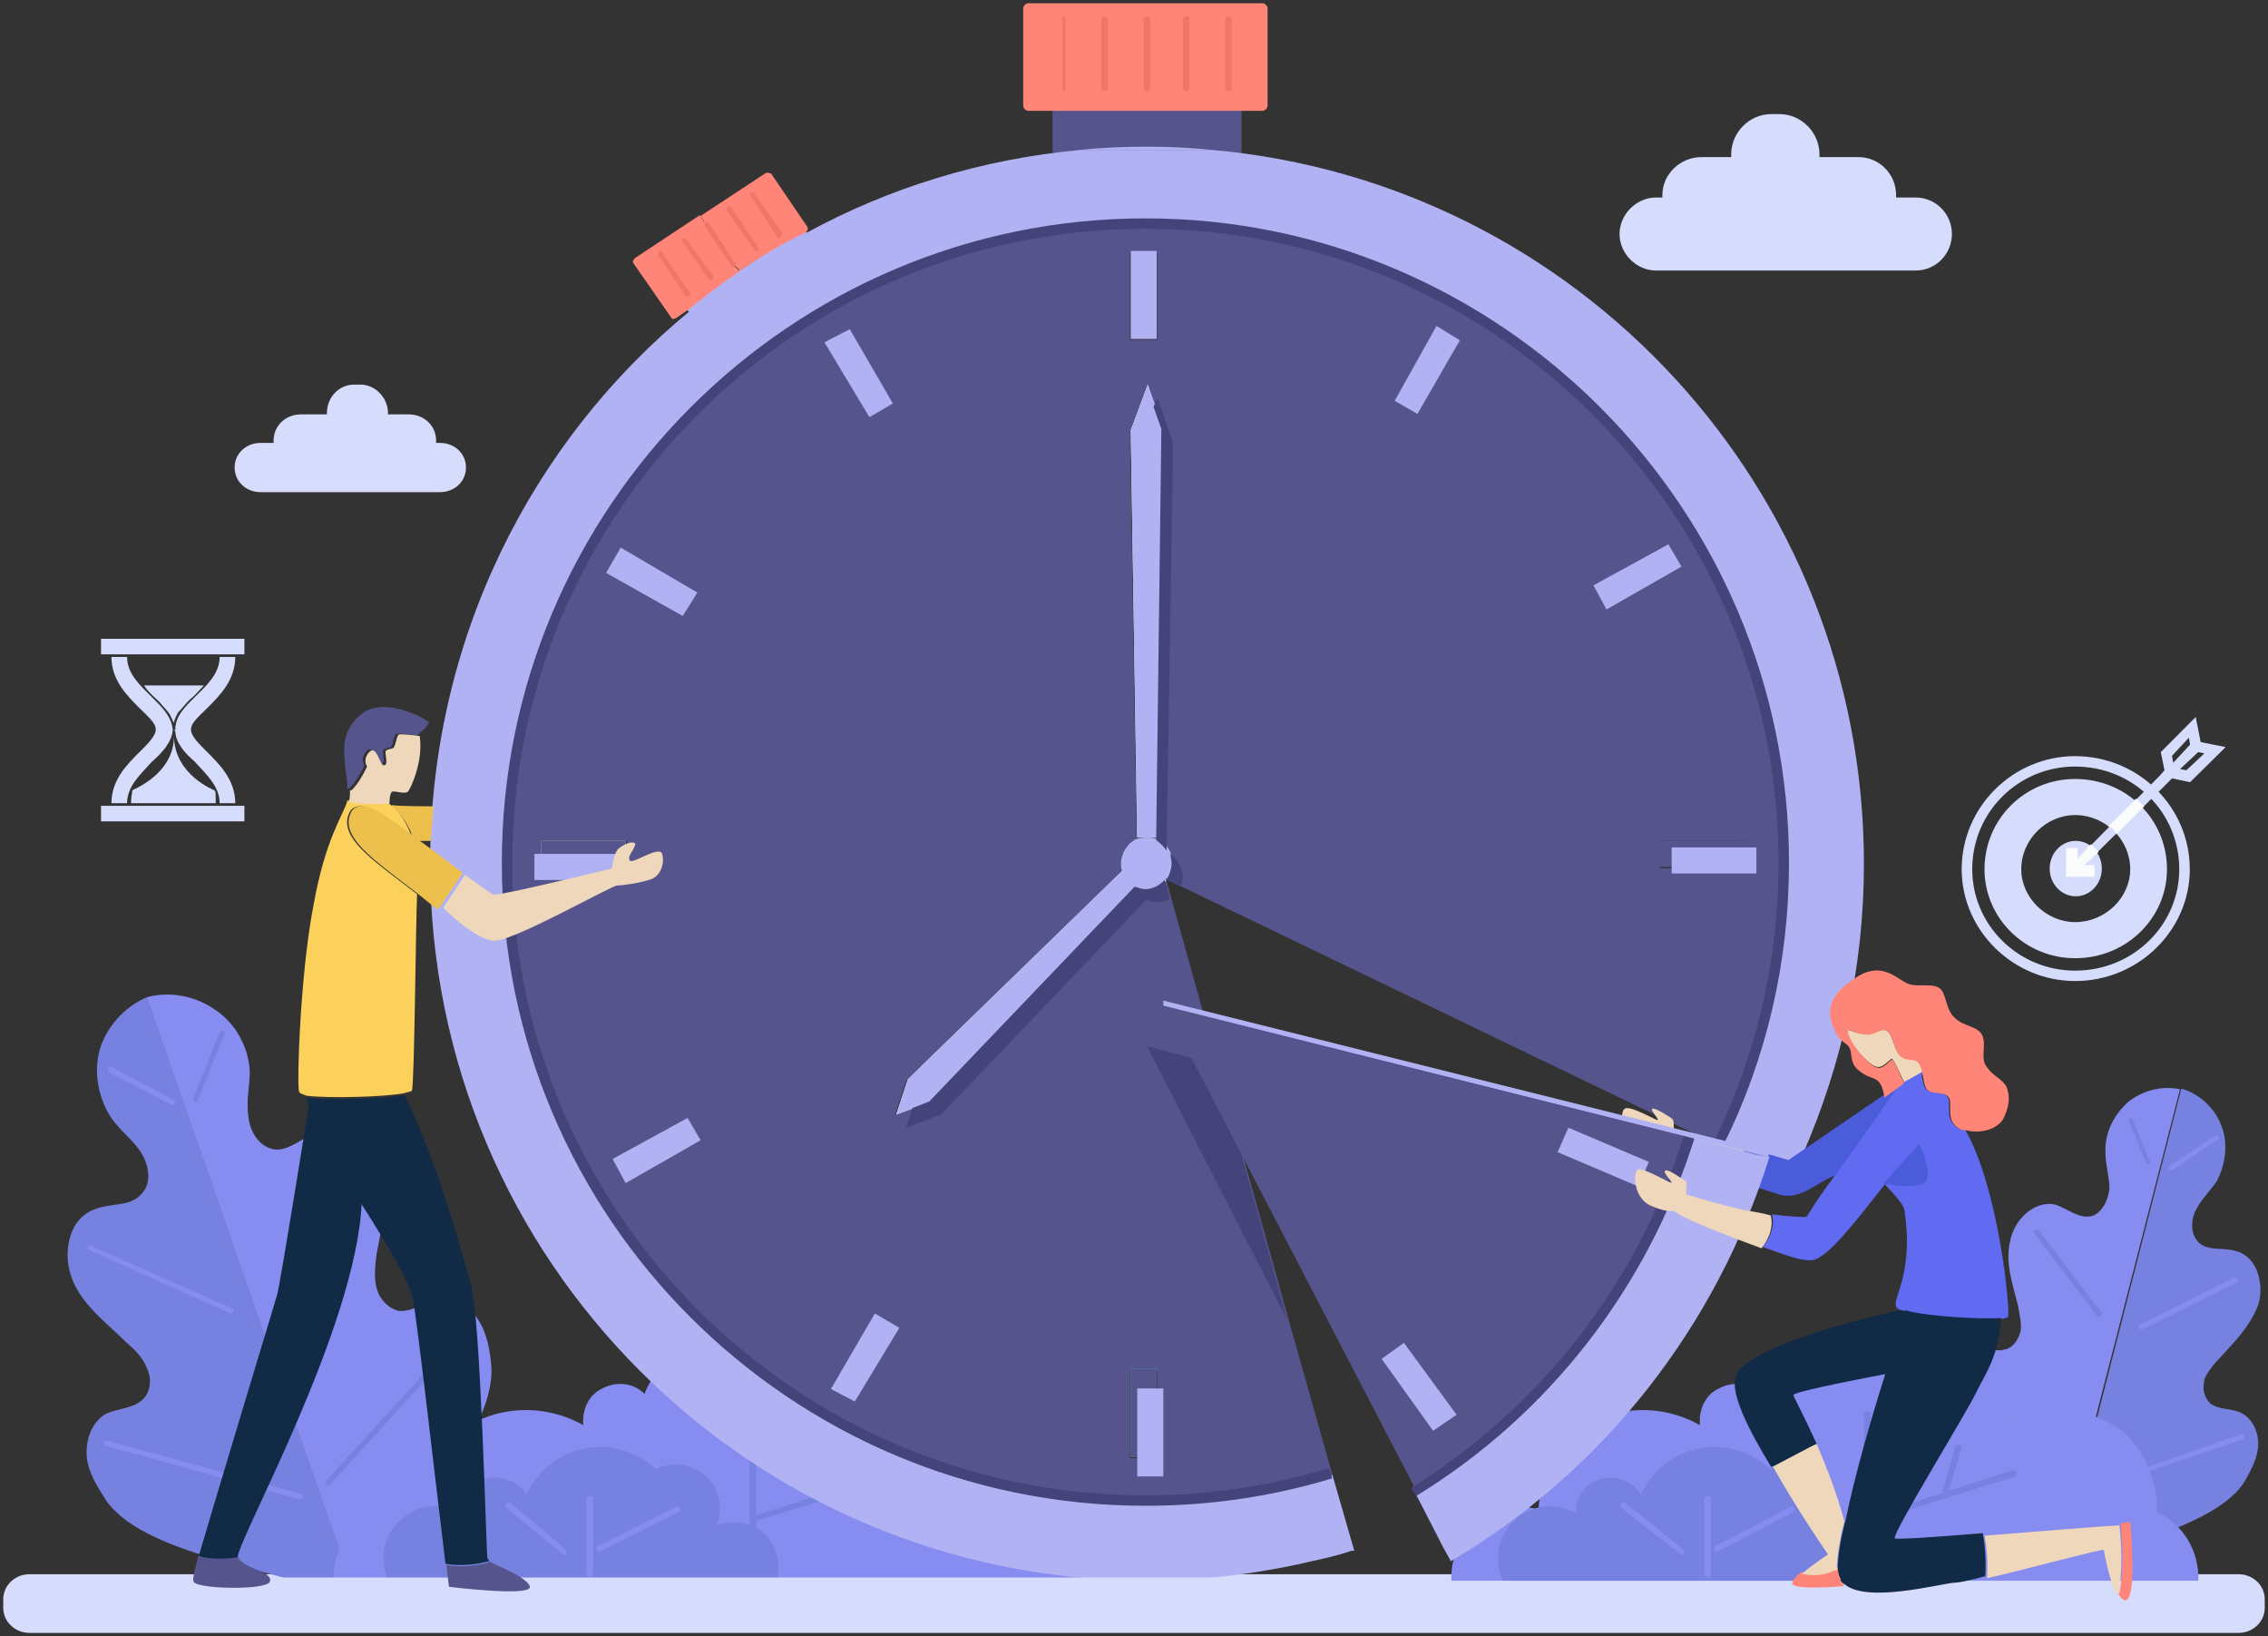 <svg width="696" height="502" xmlns="http://www.w3.org/2000/svg" xmlns:xlink="http://www.w3.org/1999/xlink" overflow="hidden"><rect width="100%" height="100%" fill="#333333" stroke="none"/><defs><clipPath id="clip0"><rect x="292" y="109" width="696" height="502"/></clipPath></defs><g clip-path="url(#clip0)" transform="translate(-292 -109)"><path d="M301.009 610C978.991 610 978.991 610 978.991 610 983.396 610 987 606.553 987 602.34 987 599.66 987 599.66 987 599.66 987 595.447 983.396 592 978.991 592 301.009 592 301.009 592 301.009 592 296.604 592 293 595.447 293 599.66 293 602.34 293 602.34 293 602.34 293 606.553 296.604 610 301.009 610Z" fill="#D6DCFC" fill-rule="evenodd"/><path d="M928.798 410C909.78 410 894 394.445 894 375.699 894 356.555 909.78 341 928.798 341 948.22 341 964 356.555 964 375.699 964 394.445 948.22 410 928.798 410ZM928.798 344.191C911.399 344.191 897.237 358.15 897.237 375.699 897.237 392.85 911.399 406.809 928.798 406.809 946.601 406.809 960.763 392.85 960.763 375.699 960.763 358.15 946.601 344.191 928.798 344.191Z" fill="#D6DCFC" fill-rule="evenodd"/><path d="M928.799 348C913.489 348 901 360.266 901 375.698 901 390.734 913.489 403 928.799 403 944.511 403 957 390.734 957 375.698 957 360.266 944.511 348 928.799 348ZM928.799 391.921C919.935 391.921 912.281 384.403 912.281 375.698 912.281 366.597 919.935 359.079 928.799 359.079 938.065 359.079 945.719 366.597 945.719 375.698 945.719 384.403 938.065 391.921 928.799 391.921Z" fill="#D6DCFC" fill-rule="evenodd"/><path d="M921 375.5C921 370.806 924.582 367 929 367 933.418 367 937 370.806 937 375.5 937 380.194 933.418 384 929 384 924.582 384 921 380.194 921 375.5Z" fill="#D6DCFC" fill-rule="evenodd"/><path d="M967.344 336.686 965.812 329 955.094 339.761 956.242 345.333 954.711 347.063 954.711 347.063 929.637 372.427 929.637 369.353 926 369.353 926 378 934.805 378 934.805 374.541 931.551 374.541 957.008 349.369 957.008 349.369 958.539 347.831 964.09 348.984 975 338.224 967.344 336.686ZM958.539 340.914 963.707 335.341 964.09 337.455 958.922 343.027 958.539 340.914ZM962.941 345.333 961.027 344.949 966.578 339.761 968.492 340.145 962.941 345.333Z" fill="#D6DCFC" fill-rule="evenodd"/><path d="M947.556 354C939 362.556 939 362.556 939 362.556 940.222 362.963 941.037 363.778 941.444 365 950 356.444 950 356.444 950 356.444 949.185 355.63 948.37 354.815 947.556 354Z" fill="#F9FBFC" fill-rule="evenodd"/><path d="M933.6 368C929.6 372.4 929.6 372.4 929.6 372.4 929.6 369.2 929.6 369.2 929.6 369.2 926 369.2 926 369.2 926 369.2 926 378 926 378 926 378 934.8 378 934.8 378 934.8 378 934.8 374.4 934.8 374.4 934.8 374.4 931.6 374.4 931.6 374.4 931.6 374.4 936 370.4 936 370.4 936 370.4 935.2 369.6 934.4 368.8 933.6 368Z" fill="#F9FBFC" fill-rule="evenodd"/><path d="M800.156 169.6C802.148 169.6 802.148 169.6 802.148 169.6 802.148 169.6 802.148 169.2 802.148 168.8 802.148 168.8 802.148 168.8 802.148 168.8 802.148 162.4 807.727 157.2 814.102 157.2 823.266 157.2 823.266 157.2 823.266 157.2 823.266 156.8 823.266 156.8 823.266 156.4 823.266 149.6 828.844 144 835.617 144 838.008 144 838.008 144 838.008 144 844.781 144 850.359 149.6 850.359 156.4 850.359 156.8 850.359 156.8 850.359 157.2 862.312 157.2 862.312 157.2 862.312 157.2 868.688 157.2 873.867 162.4 873.867 168.8 873.867 168.8 873.867 168.8 873.867 168.8 873.867 169.2 873.867 169.6 873.867 169.6 879.844 169.6 879.844 169.6 879.844 169.6 886.219 169.6 891 174.8 891 180.8 891 186.8 886.219 192 879.844 192 800.156 192 800.156 192 800.156 192 794.18 192 789 186.8 789 180.8 789 174.8 794.18 169.6 800.156 169.6Z" fill="#D6DCFC" fill-rule="evenodd"/><path d="M427.022 244.892C425.826 244.892 425.826 244.892 425.826 244.892 425.826 244.494 425.826 244.494 425.826 244.096 425.826 244.096 425.826 244.096 425.826 244.096 425.826 239.723 422.236 236.145 417.449 236.145 411.067 236.145 411.067 236.145 411.067 236.145 411.067 235.747 411.067 235.747 411.067 235.747 411.067 230.976 407.079 227 402.691 227 400.697 227 400.697 227 400.697 227 395.91 227 392.32 230.976 392.32 235.747 392.32 235.747 392.32 235.747 392.32 236.145 384.343 236.145 384.343 236.145 384.343 236.145 379.556 236.145 375.966 239.723 375.966 244.096 375.966 244.096 375.966 244.096 375.966 244.096 375.966 244.494 375.966 244.494 375.966 244.892 371.978 244.892 371.978 244.892 371.978 244.892 367.59 244.892 364 248.072 364 252.446 364 256.819 367.59 260 371.978 260 427.022 260 427.022 260 427.022 260 431.41 260 435 256.819 435 252.446 435 248.072 431.41 244.892 427.022 244.892Z" fill="#D6DCFC" fill-rule="evenodd"/><path d="M355.4 326.447C359.4 322.475 364.2 317.709 364.2 310.56 359.4 310.56 359.4 310.56 359.4 310.56 359.4 315.723 355.4 319.298 351.8 322.872 348.6 326.05 345.8 328.83 345.8 332.801 345.4 332.801 345.4 332.801 345.4 332.801 345.4 332.801 345.8 332.801 345.8 332.801 345.8 332.801 345.4 333.199 345.4 333.199 345.8 333.199 345.8 333.199 345.8 333.199 345.8 336.773 348.6 339.95 351.8 342.73 355.4 346.702 359.4 350.277 359.4 355.44 364.2 355.44 364.2 355.44 364.2 355.44 364.2 348.291 359.4 343.525 355.4 339.553 353 337.17 350.6 334.787 350.6 332.801 350.6 330.816 353 328.83 355.4 326.447ZM335 339.553C331 343.525 326.2 348.291 326.2 355.44 331 355.44 331 355.44 331 355.44 331 350.277 335 346.702 338.6 342.73 341.8 339.95 344.6 336.773 345 333.199 345 333.199 345 333.199 345 333.199 345 333.199 345 332.801 345 332.801 345 332.801 345 332.801 345 332.801 345 332.801 345 332.801 345 332.801 344.6 328.83 341.8 326.05 338.6 322.872 335 319.298 331 315.723 331 310.56 326.2 310.56 326.2 310.56 326.2 310.56 326.2 317.709 331 322.475 335 326.447 337.4 328.83 339.8 330.816 339.8 332.801 339.8 334.787 337.4 337.17 335 339.553ZM323 361C367 361 367 361 367 361 367 356.234 367 356.234 367 356.234 323 356.234 323 356.234 323 356.234L323 361ZM323 305C323 309.766 323 309.766 323 309.766 367 309.766 367 309.766 367 309.766 367 305 367 305 367 305L323 305ZM341 324.461C342.2 326.05 343.8 327.241 344.6 329.227 345 330.021 345 330.418 345.4 330.816 345.4 330.816 345.4 330.418 345.4 330.418 345.8 329.227 346.2 328.433 346.6 327.638 347.8 326.447 349 324.858 350.2 323.667 351.8 322.475 353 320.887 354.6 319.298 336.2 319.298 336.2 319.298 336.2 319.298 337.4 321.284 339.4 322.872 341 324.461ZM345.4 334.787C345.4 334.787 345.4 334.787 345.4 334.787 345.4 334.787 345.4 334.787 345.4 334.787ZM345.4 334.787C345.4 345.908 334.2 350.674 332.6 351.468 332.6 352.262 332.2 353.454 332.2 355.44 358.2 355.44 358.2 355.44 358.2 355.44 358.2 352.262 358.2 351.865 357.8 351.468 357.8 351.468 357.8 351.468 357.8 351.468 357.8 351.468 357.8 351.468 357.8 351.468 357.8 351.468 345.4 346.702 345.4 334.787 345.4 334.787 345.4 334.787 345.4 334.787Z" fill="#D6DCFC" fill-rule="evenodd"/><path d="M402 601C381.956 590.622 337.458 587.429 324.63 569.468 321.824 565.077 319.018 560.687 318.617 555.897 318.216 550.708 320.22 545.12 324.63 542.725 328.238 541.129 333.048 541.129 335.855 538.335 338.26 535.94 338.661 531.948 337.057 528.755 335.855 525.562 333.449 523.167 330.643 520.773 324.63 514.785 317.414 509.597 314.207 501.614 311 493.631 313.004 482.854 321.022 480.06 325.833 478.064 331.846 479.262 335.053 475.67 338.661 472.476 337.859 466.888 335.454 462.897 333.048 458.906 329.04 456.112 326.233 452.12 322.225 446.133 320.621 438.15 322.626 430.966 324.63 424.18 330.242 417.794 337.057 415L402 601Z" fill="#7782E0" fill-rule="evenodd"/><path d="M401.921 601C411.139 580.643 444 550.707 442.798 528.355 442.397 523.565 441.596 518.376 438.79 513.985 436.386 509.994 431.176 506.8 426.367 507.599 422.36 508.397 418.753 511.59 414.345 511.191 411.139 510.393 408.333 507.599 407.532 504.006 406.73 500.813 407.131 497.221 407.532 494.028 409.135 485.645 411.139 476.864 408.734 468.881 406.33 460.898 397.914 453.713 389.899 456.108 385.09 457.705 381.082 462.096 376.273 461.696 371.464 460.898 368.659 456.108 368.258 451.718 367.457 446.928 368.659 442.138 368.659 437.747 368.258 430.163 364.251 422.979 358.24 418.987 352.228 414.597 344.213 413 337 414.996L401.921 601Z" fill="#878CF0" fill-rule="evenodd"/><path d="M345.192 448C344.788 448 344.788 448 344.788 448 325.404 438 325.404 438 325.404 438 325 437.6 325 437.2 325 436.8 325.404 436.4 325.808 436 326.212 436.4 345.192 446.4 345.192 446.4 345.192 446.4 345.596 446.8 346 447.2 345.596 447.6 345.596 448 345.192 448 345.192 448Z" fill="#878CF0" fill-rule="evenodd"/><path d="M352.25 447C351.833 447 351.833 447 351.833 447 351.417 447 351 446.6 351.417 445.8 359.333 425.8 359.333 425.8 359.333 425.8 359.75 425.4 360.167 425 360.583 425 361 425.4 361 425.8 361 426.2 352.667 446.6 352.667 446.6 352.667 446.6 352.667 447 352.25 447 352.25 447Z" fill="#7782E0" fill-rule="evenodd"/><path d="M377.189 509C376.792 509 376.792 509 376.792 509 376.396 509 376 508.212 376.396 507.817 395.415 468.788 395.415 468.788 395.415 468.788 395.811 468.394 396.208 468 396.604 468.394 397 468.394 397 468.788 397 469.183 377.585 508.606 377.585 508.606 377.585 508.606 377.585 509 377.189 509 377.189 509Z" fill="#7782E0" fill-rule="evenodd"/><path d="M392.796 565C392.398 565 392.398 565 392.398 564.602 392 564.204 392 563.806 392 563.407 429.408 522.398 429.408 522.398 429.408 522.398 429.806 522 430.204 522 430.602 522.398 430.602 522.796 431 523.194 430.602 523.593 393.194 564.602 393.194 564.602 393.194 564.602 393.194 564.602 393.194 565 392.796 565Z" fill="#7782E0" fill-rule="evenodd"/><path d="M362.795 512C362.795 512 362.795 512 362.795 512 319.402 492.556 319.402 492.556 319.402 492.556 319 492.556 319 492.167 319 491.778 319.402 491.389 319.804 491 320.205 491.389 363.196 510.444 363.196 510.444 363.196 510.444 363.598 510.444 364 511.222 363.598 511.611 363.598 511.611 363.196 512 362.795 512Z" fill="#878CF0" fill-rule="evenodd"/><path d="M384.192 569C384.192 569 384.192 569 383.788 569 324.404 552.565 324.404 552.565 324.404 552.565 324 552.565 324 552.174 324 551.783 324 551.391 324.404 551 324.808 551 384.596 567.435 384.596 567.435 384.596 567.435 385 567.435 385 567.826 385 568.217 385 568.609 384.596 569 384.192 569Z" fill="#878CF0" fill-rule="evenodd"/><path d="M923 593C937.8 583.349 972.2 578.121 981 563.241 983 559.622 985 556.003 985 551.981 985 547.96 983 543.938 979.4 542.33 976.6 541.123 972.6 541.525 970.2 539.515 968.2 537.504 967.8 534.689 968.6 531.874 969.8 529.461 971.4 527.45 973.4 525.44 977.8 520.614 982.6 515.788 985 509.354 987 502.92 984.6 494.475 978.2 492.866 974.2 491.66 969.8 492.866 967 490.453 964.2 488.04 964.2 483.617 965.8 480.399 967.4 477.182 970.2 474.367 972.2 471.552 975 466.324 975.8 459.89 973.8 454.662 971.8 449.032 967 444.609 961.4 443L923 593Z" fill="#7782E0" fill-rule="evenodd"/><path d="M922.497 593C914.075 577.338 886.401 556.455 886 538.785 886 534.769 886 530.753 888.005 527.138 890.011 523.926 893.62 521.114 897.631 521.516 900.84 521.918 903.647 523.926 906.856 523.122 909.663 522.721 911.267 520.311 912.07 517.5 912.471 514.689 911.668 512.279 911.267 509.468 909.663 503.043 907.257 496.617 908.861 489.79 910.064 483.364 916.08 477.34 922.497 478.545 926.508 479.75 929.717 482.963 933.727 482.16 936.936 481.356 938.941 477.34 939.342 473.726 939.342 470.112 938.139 466.497 938.139 462.883 937.738 456.859 940.545 451.237 944.957 447.221 949.369 443.606 955.385 442 961 443.205L922.497 593Z" fill="#878CF0" fill-rule="evenodd"/><path d="M958.2 468C957.8 468 957.4 468 957.4 467.593 957 467.593 957.4 466.778 957.8 466.778 971.8 457.407 971.8 457.407 971.8 457.407 972.2 457 972.6 457.407 972.6 457.407 973 457.815 973 458.63 972.6 458.63 958.6 468 958.6 468 958.6 468 958.2 468 958.2 468 958.2 468Z" fill="#878CF0" fill-rule="evenodd"/><path d="M951.263 466C950.895 466 950.526 466 950.526 465.622 945.368 453.135 945.368 453.135 945.368 453.135 945 452.757 945.368 452 945.737 452 946.105 452 946.474 452 946.474 452.378 951.632 465.243 951.632 465.243 951.632 465.243 952 465.622 951.632 466 951.263 466 951.263 466 951.263 466 951.263 466Z" fill="#7782E0" fill-rule="evenodd"/><path d="M949.192 517C948.795 517 948.397 516.6 948.397 516.6 948 516.2 948.397 515.4 948.795 515.4 977.41 501 977.41 501 977.41 501 977.808 501 978.603 501 978.603 501.4 979 501.8 978.603 502.2 978.205 502.6 949.192 517 949.192 517 949.192 517 949.192 517 949.192 517 949.192 517Z" fill="#878CF0" fill-rule="evenodd"/><path d="M936.208 513C935.811 513 935.811 513 935.415 512.597 916.396 487.612 916.396 487.612 916.396 487.612 916 487.209 916 486.403 916.396 486.403 916.792 486 917.189 486 917.585 486.403 937 511.791 937 511.791 937 511.791 937 512.194 937 512.597 936.604 512.597 936.604 513 936.208 513 936.208 513Z" fill="#7782E0" fill-rule="evenodd"/><path d="M927.205 565C927.205 565 926.807 564.605 926.807 564.605 895.398 532.581 895.398 532.581 895.398 532.581 895 532.186 895 531.791 895.398 531.395 895.795 531 896.193 531 896.59 531.395 928 563.419 928 563.419 928 563.419 928 563.814 928 564.209 928 564.605 927.602 564.605 927.602 565 927.205 565Z" fill="#7782E0" fill-rule="evenodd"/><path d="M935.195 566C934.797 566 934.398 566 934.398 565.614 934 565.227 934.398 564.841 934.797 564.841 979.805 549 979.805 549 979.805 549 980.203 549 980.602 549.386 980.602 549.773 981 550.159 980.602 550.545 980.203 550.545 935.195 566 935.195 566 935.195 566 935.195 566 935.195 566 935.195 566Z" fill="#878CF0" fill-rule="evenodd"/><path d="M481.217 568C480.826 568 480.435 567.609 480.435 567.609 473.391 560.174 473.391 560.174 473.391 560.174 473 560.174 473 559.391 473.391 559.391 473.783 559 474.174 559 474.565 559.391 481.609 566.435 481.609 566.435 481.609 566.435 482 566.826 482 567.217 481.609 567.609 481.609 567.609 481.217 568 481.217 568Z" fill="#7782E0" fill-rule="evenodd"/><path d="M407.234 572.911C411.646 570.921 416.859 570.921 421.271 572.115 421.672 562.565 426.484 553.414 433.703 547.843 444.13 540.283 458.969 539.487 471 546.251 470.599 541.476 472.604 537.099 476.615 535.11 481.026 532.723 486.24 533.12 489.849 536.702 490.25 534.712 495.062 524.764 506.693 521.183 517.12 518 528.75 521.183 536.37 529.937 542.385 525.958 549.604 525.162 556.021 528.346 562.438 531.529 566.448 537.497 566.849 544.66 578.88 539.487 592.115 541.079 601.339 548.241 608.156 554.209 612.167 563.361 611.766 572.911 619.786 576.492 625 584.848 624.599 594 618.182 594 611.766 594 605.349 594 595.323 594 585.297 594 575.271 594 531.557 594 487.443 594 443.729 594 437.714 594 432.099 594 426.484 594 415.656 594 405.229 594 394.401 594 394 584.848 399.214 576.492 407.234 572.911Z" fill="#878CF0" fill-rule="evenodd"/><path d="M411.2 594C450.8 594 490.8 594 530.4 594 532 587.63 529.6 581.259 524.8 578.074 518.8 574.491 512.8 576.88 512 576.88 514 571.704 512.8 565.333 508.4 561.75 504.4 558.167 498.4 557.37 493.2 559.759 492.4 558.963 484 551 471.6 553.389 458.8 555.778 454 566.528 453.6 567.722 451.2 563.741 446.8 561.75 442.4 562.546 437.2 563.343 433.6 567.722 433.6 573.296 428 570.111 420.8 570.509 416 574.491 410 578.87 408 586.833 411.2 594Z" fill="#7782E0" fill-rule="evenodd"/><path d="M473.2 593C472.4 593 472 592.597 472 592.194 472 569.21 472 569.21 472 569.21 472 568.403 472.4 568 473.2 568 473.6 568 474 568.403 474 569.21 474 592.194 474 592.194 474 592.194 474 592.597 473.6 593 473.2 593Z" fill="#878CF0" fill-rule="evenodd"/><path d="M475.812 585C475.812 585 475.406 585 475 584.6 475 584.2 475 583.4 475.406 583.4 499.375 571.4 499.375 571.4 499.375 571.4 499.781 571 500.594 571.4 500.594 571.8 501 572.2 500.594 572.6 500.188 573 476.219 585 476.219 585 476.219 585 476.219 585 476.219 585 475.812 585Z" fill="#878CF0" fill-rule="evenodd"/><path d="M464.837 586C464.837 586 464.449 586 464.449 585.6 447.388 571.6 447.388 571.6 447.388 571.6 447 571.2 447 570.8 447.388 570.4 447.776 570 448.163 570 448.551 570 465.612 584.4 465.612 584.4 465.612 584.4 466 584.8 466 585.2 465.612 585.6 465.612 586 465.224 586 464.837 586Z" fill="#878CF0" fill-rule="evenodd"/><path d="M522.8 589C522.4 589 522 588.605 522 588.21 522 542.79 522 542.79 522 542.79 522 542.395 522.4 542 522.8 542 523.6 542 524 542.395 524 542.79 524 588.21 524 588.21 524 588.21 524 588.605 523.6 589 522.8 589Z" fill="#7782E0" fill-rule="evenodd"/><path d="M523.814 576C523.407 576 523 575.59 523 575.18 523 574.769 523 573.949 523.814 573.949 567.779 560 567.779 560 567.779 560 568.186 560 568.593 560.41 569 560.82 569 561.231 568.593 562.051 568.186 562.051 524.221 575.59 524.221 575.59 524.221 575.59 524.221 576 523.814 576 523.814 576Z" fill="#7782E0" fill-rule="evenodd"/><path d="M547.2 567C547.2 567 547.2 567 546.8 567 546.4 567 546 566.211 546.4 565.816 550 552.789 550 552.789 550 552.789 550.4 552.395 550.8 552 551.2 552 551.6 552.395 552 552.789 552 553.184 548 566.605 548 566.605 548 566.605 548 567 547.6 567 547.2 567Z" fill="#7782E0" fill-rule="evenodd"/><path d="M673 141.228C673 157.772 673 157.772 673 157.772 673 159.386 672.206 161 671.411 161 663.863 161 663.863 161 663.863 161 657.507 159.789 650.753 158.982 644 158.982 637.247 158.982 630.493 159.789 623.74 161 616.589 161 616.589 161 616.589 161 615.794 161 615 159.386 615 157.772 615 141.228 615 141.228 615 141.228 615 139.614 615.794 138 616.589 138 671.411 138 671.411 138 671.411 138 672.206 138 673 139.614 673 141.228Z" fill="#56548C" fill-rule="evenodd"/><path d="M607.596 110C679.404 110 679.404 110 679.404 110 680.202 110 681 110.795 681 111.59 681 141.41 681 141.41 681 141.41 681 142.205 680.202 143 679.404 143 671.027 143 671.027 143 671.027 143 615.973 143 615.973 143 615.973 143 607.596 143 607.596 143 607.596 143 606.798 143 606 142.205 606 141.41 606 111.59 606 111.59 606 111.59 606 110.795 606.798 110 607.596 110Z" fill="#FF8578" fill-rule="evenodd"/><path d="M664 155C623 155 623 155 623 155 629.901 154.333 636.802 154 643.703 154 650.604 154 657.505 154.333 664 155Z" fill="#B1B2F3" fill-rule="evenodd"/><rect x="801" y="367" width="27" height="8" fill="#56548C"/><path d="M518.8 192.103C530 184.956 538.4 179 538.4 179 540 180.985 540 180.985 540 180.985 504.4 206 504.4 206 504.4 206 502 202.824 502 202.824 502 202.824L518.8 192.103Z" fill="#B1B2F3" fill-rule="evenodd"/><path d="M448.4 374.1C448.4 482.051 536 569.611 644 569.611 663.6 569.611 682.8 566.812 700.8 561.215 707.6 584.804 707.6 584.804 707.6 584.804 707.2 584.804 706.8 584.804 706.8 584.804 703.2 586.004 700 586.803 696.4 587.603 679.6 591.601 662 594 644 594 522.4 594 424 495.645 424 374.1 424 305.731 454.8 244.559 504 204.178 504 204.178 504 204.178 504 204.178 539.2 180.588 539.2 180.588 539.2 180.588 539.2 180.588 539.2 180.588 539.2 180.588 564.8 166.595 593.2 157.799 623.6 155 664 155 664 155 664 155 776.4 164.995 864 259.352 864 374.1 864 405.686 857.2 435.672 845.2 463.26 844 465.658 842.8 468.457 841.6 471.256 819.6 460.461 819.6 460.461 819.6 460.461 832.4 434.473 839.6 405.286 839.6 374.1 839.6 266.149 752 178.189 644 178.189 536 178.189 448.4 266.149 448.4 374.1Z" fill="#B1B2F3" fill-rule="evenodd"/><path d="M819.959 460.688C832.785 434.662 840 405.432 840 374.2 840 266.09 752.221 178 644 178 535.779 178 448 266.09 448 374.2 448 482.311 535.779 570 644 570 663.64 570 682.879 567.197 700.916 561.591 687.689 514.744 687.689 514.744 687.689 514.744 665.644 435.463 665.644 435.463 665.644 435.463 650.012 379.406 650.012 379.406 650.012 379.406 648.409 381.007 646.405 382.208 644 382.208 642.798 382.208 641.595 381.808 640.793 381.408 577.464 447.075 577.464 447.075 577.464 447.075 566.642 451.079 566.642 451.079 566.642 451.079 570.25 440.268 570.25 440.268 570.25 440.268 636.384 376.603 636.384 376.603 636.384 376.603 635.984 375.802 635.984 375.001 635.984 374.2 635.984 370.596 637.988 367.794 640.793 366.592 638.789 241.265 638.789 241.265 638.789 241.265 644 227.25 644 227.25 644 227.25 648.81 240.864 648.81 240.864 648.81 240.864 647.207 366.592 647.207 366.592 647.207 366.592 650.012 367.794 652.016 370.596 652.016 374.2 652.016 375.802 651.215 377.804 650.413 379.005L819.959 460.688ZM801.521 366.993C827.975 366.993 827.975 366.993 827.975 366.993 827.975 375.401 827.975 375.401 827.975 375.401 801.521 375.401 801.521 375.401 801.521 375.401L801.521 366.993ZM484.474 375.401C458.02 375.401 458.02 375.401 458.02 375.401 458.02 366.993 458.02 366.993 458.02 366.993 484.474 366.993 484.474 366.993 484.474 366.993L484.474 375.401ZM638.789 529.559C647.207 529.559 647.207 529.559 647.207 529.559 647.207 556.386 647.207 556.386 647.207 556.386 638.789 556.386 638.789 556.386 638.789 556.386L638.789 529.559ZM647.207 213.236C638.789 213.236 638.789 213.236 638.789 213.236 638.789 186.409 638.789 186.409 638.789 186.409 647.207 186.409 647.207 186.409 647.207 186.409L647.207 213.236Z" fill="#56548C" fill-rule="evenodd"/><path d="M650 378.5C649.5 378.5 649.5 379 649.5 379 649 378 649 378 649 378L650 378.5Z" fill="#B1B2F3" fill-rule="evenodd"/><rect x="639" y="529" width="8" height="27" fill="#3EBFB4"/><rect x="639" y="186" width="8" height="27" fill="#B1B2F3"/><path d="M649 240.58C647.4 366 647.4 366 647.4 366 646.2 365.601 645.4 365.601 644.2 365.601 643 365.601 641.8 365.601 641 366 639 240.98 639 240.98 639 240.98 644.2 227 644.2 227 644.2 227L649 240.58Z" fill="#F9FBFC" fill-rule="evenodd"/><path d="M636.6 376C637.4 378.419 639 380.032 641 380.839 577.8 446.968 577.8 446.968 577.8 446.968 567 451 567 451 567 451 570.6 440.113 570.6 440.113 570.6 440.113L636.6 376Z" fill="#F9FBFC" fill-rule="evenodd"/><path d="M507 175.247C527.122 162 527.122 162 527.122 162 527.524 162 528.329 162 528.732 162.39 539.598 178.364 539.598 178.364 539.598 178.364 540 178.753 540 179.532 539.598 179.922 539.195 180.312 539.195 180.312 539.195 180.312 539.195 180.312 539.195 180.312 539.195 180.312 531.951 183.818 525.512 187.714 519.073 192 517.463 190.442 517.463 190.442 517.463 190.442 517.061 189.662 517.061 189.662 517.061 189.662 509.012 177.584 509.012 177.584 509.012 177.584 508.207 177.195 508.207 177.195 508.207 177.195L507 175.247Z" fill="#FF8578" fill-rule="evenodd"/><path d="M519 192.2C513.704 195.8 508.407 199.8 503.519 203.8 503.519 203.8 503.519 203.8 503.519 203.8 499.444 206.6 499.444 206.6 499.444 206.6 498.63 207 498.222 207 497.815 206.2 486.407 189.8 486.407 189.8 486.407 189.8 486 189.4 486.407 188.6 486.815 188.2 506.778 175 506.778 175 506.778 175 508 177 508 177 508 177 508.815 177.4 508.815 177.4 508.815 177.4 516.963 189.8 516.963 189.8 516.963 189.8 517.37 190.6 517.37 190.6 517.37 190.6L519 192.2Z" fill="#FF8578" fill-rule="evenodd"/><rect x="458" y="367" width="26" height="8" fill="#F9FBFC"/><rect x="639" y="529" width="8" height="27" fill="#56548C"/><rect x="458" y="367" width="26" height="8" fill="#56548C"/><path d="M652 374C652 370.8 650 367.6 647.2 366.4 646 366 645.2 366 644 366 642.8 366 641.6 366 640.8 366.4 638 367.6 636 370.8 636 374 636 374.8 636 375.6 636.4 376.4 637.2 378.8 638.8 380.4 640.8 381.2 641.6 381.6 642.8 382 644 382 646.4 382 648.4 380.8 650 379.2 649.6 378.4 649.6 378.4 649.6 378.4 650.4 378.8 650.4 378.8 650.4 378.8 651.2 377.6 652 375.6 652 374Z" fill="#B1B2F3" fill-rule="evenodd"/><path d="M640.923 366 639 241.035 644.192 227 649 240.65 647.269 366 640.923 366Z" fill="#B1B2F3" fill-rule="evenodd"/><path d="M641 380.839C577.8 446.968 577.8 446.968 577.8 446.968 567 451 567 451 567 451 570.6 440.113 570.6 440.113 570.6 440.113 636.6 376 636.6 376 636.6 376 637.4 378.419 639 380.032 641 380.839Z" fill="#B1B2F3" fill-rule="evenodd"/><path d="M647.2 231C646 233.812 646 233.812 646 233.812 648.4 240.642 648.4 240.642 648.4 240.642 646.8 366.786 646.8 366.786 646.8 366.786 648 367.59 649.2 368.795 650 370 652 245.061 652 245.061 652 245.061L647.2 231Z" fill="#44447A" fill-rule="evenodd"/><path d="M651.154 371C651.154 371.833 651.538 372.667 651.538 373.917 651.538 375.583 650.769 377.667 650 378.917 654.231 381 654.231 381 654.231 381 654.615 380.167 655 379.333 655 378.083 655 375.167 653.077 372.25 651.154 371Z" fill="#44447A" fill-rule="evenodd"/><path d="M651 384.63C649.404 379 649.404 379 649.404 379 647.808 380.608 645.813 381.815 643.419 381.815 642.222 381.815 641.025 381.413 640.227 381.011 577.182 446.958 577.182 446.958 577.182 446.958 571.995 448.968 571.995 448.968 571.995 448.968 570 455 570 455 570 455 580.773 450.979 580.773 450.979 580.773 450.979 643.818 385.032 643.818 385.032 643.818 385.032 644.616 385.434 645.813 385.836 647.01 385.836 648.207 385.836 649.803 385.434 651 384.63Z" fill="#44447A" fill-rule="evenodd"/><path d="M552.778 210 566 232.787 558.806 237 545 214.021 552.778 210Z" fill="#B1B2F3" fill-rule="evenodd"/><path d="M482.472 277 506 290.806 501.528 298 478 284.778 482.472 277Z" fill="#B1B2F3" fill-rule="evenodd"/><rect x="456" y="371" width="27" height="8" fill="#B1B2F3"/><path d="M480 464.593 503.007 452 507 458.852 483.993 472 480 464.593Z" fill="#B1B2F3" fill-rule="evenodd"/><path d="M547 535.17 560.472 512 568 516.404 554.33 539 547 535.17Z" fill="#B1B2F3" fill-rule="evenodd"/><rect x="641" y="535" width="8" height="27" fill="#B1B2F3"/><rect x="805" y="369" width="26" height="8" fill="#B1B2F3"/><path d="M808 282.852 784.993 296 781 288.593 804.007 276 808 282.852Z" fill="#B1B2F3" fill-rule="evenodd"/><path d="M740 213.404 726.981 236 720 231.979 732.83 209 740 213.404Z" fill="#B1B2F3" fill-rule="evenodd"/><path d="M643.5 571C534.534 571 446 482.555 446 373.7 446 264.845 534.534 176 643.5 176 752.466 176 841 264.845 841 373.7 841 404.116 834.19 433.73 820.569 460.944 817.765 459.744 817.765 459.744 817.765 459.744 830.985 432.93 837.795 403.715 837.795 373.7 837.795 266.446 750.462 179.202 643.5 179.202 536.137 179.202 449.205 266.446 449.205 373.7 449.205 480.554 536.137 567.798 643.5 567.798 662.729 567.798 681.558 564.997 699.986 559.394 700.787 562.596 700.787 562.596 700.787 562.596 682.359 568.199 663.13 571 643.5 571Z" fill="#44447A" fill-rule="evenodd"/><path d="M687 514 644 430 665.31 435.524 687 514Z" fill="#44447A" fill-rule="evenodd"/><path d="M618.5 137C618 137 618 136.61 618 136.22 618 114.78 618 114.78 618 114.78 618 114.39 618 114 618.5 114 618.75 114 619 114.39 619 114.78 619 136.22 619 136.22 619 136.22 619 136.61 618.75 137 618.5 137Z" fill="#EF7767" fill-rule="evenodd"/><path d="M631 137C630.5 137 630 136.61 630 136.22 630 114.78 630 114.78 630 114.78 630 114.39 630.5 114 631 114 631.5 114 632 114.39 632 114.78 632 136.22 632 136.22 632 136.22 632 136.61 631.5 137 631 137Z" fill="#EF7767" fill-rule="evenodd"/><path d="M644 137C643.5 137 643 136.61 643 136.22 643 114.78 643 114.78 643 114.78 643 114.39 643.5 114 644 114 644.5 114 645 114.39 645 114.78 645 136.22 645 136.22 645 136.22 645 136.61 644.5 137 644 137Z" fill="#EF7767" fill-rule="evenodd"/><path d="M656 137C655.5 137 655 136.61 655 136.22 655 114.78 655 114.78 655 114.78 655 114.39 655.5 114 656 114 657 114 657 114.39 657 114.78 657 136.22 657 136.22 657 136.22 657 136.61 657 137 656 137Z" fill="#EF7767" fill-rule="evenodd"/><path d="M669 137C668.5 137 668 136.61 668 136.22 668 114.78 668 114.78 668 114.78 668 114.39 668.5 114 669 114 669.5 114 670 114.39 670 114.78 670 136.22 670 136.22 670 136.22 670 136.61 669.5 137 669 137Z" fill="#EF7767" fill-rule="evenodd"/><path d="M502.8 200C502.8 200 502.4 200 502.4 200 494 187.235 494 187.235 494 187.235 494 186.824 494 186.412 494.4 186 494.8 186 495.2 186 495.2 186.412 503.6 198.765 503.6 198.765 503.6 198.765 504 199.176 504 200 503.6 200 503.2 200 503.2 200 502.8 200Z" fill="#EF7767" fill-rule="evenodd"/><path d="M510.2 195C509.8 195 509.8 194.629 509.4 194.629 501.4 183.114 501.4 183.114 501.4 183.114 501 182.743 501 182.371 501.4 182.371 501.8 182 502.2 182 502.6 182.371 511 193.886 511 193.886 511 193.886 511 194.257 511 194.629 510.6 194.629 510.6 195 510.2 195 510.2 195Z" fill="#EF7767" fill-rule="evenodd"/><path d="M516.846 191C516.846 191 516.462 191 516.462 190.6 508.385 178.6 508.385 178.6 508.385 178.6 508 178.2 508.385 177.4 508.769 177.4 508.769 177 509.538 177 509.538 177.4 517.615 189.8 517.615 189.8 517.615 189.8 518 190.2 517.615 190.6 517.231 191 517.231 191 517.231 191 516.846 191Z" fill="#EF7767" fill-rule="evenodd"/><path d="M524.2 186C523.8 186 523.4 186 523.4 185.6 515 173.6 515 173.6 515 173.6 515 173.2 515 172.8 515.4 172.4 515.8 172 516.2 172.4 516.6 172.8 524.6 184.8 524.6 184.8 524.6 184.8 525 185.2 525 185.6 524.6 186 524.2 186 524.2 186 524.2 186Z" fill="#EF7767" fill-rule="evenodd"/><path d="M531.2 182C530.8 182 530.8 181.6 530.4 181.6 522.4 169.2 522.4 169.2 522.4 169.2 522 168.8 522 168.4 522.4 168 522.8 168 523.2 168 523.6 168.4 532 180.4 532 180.4 532 180.4 532 180.8 532 181.6 531.6 181.6 531.6 181.6 531.2 182 531.2 182Z" fill="#EF7767" fill-rule="evenodd"/><path d="M974 593 974 601 314.814 601 310 593 974 593Z" fill="#D6DCFC" fill-rule="evenodd"/><path d="M750.177 572.911C754.569 570.921 759.76 570.921 764.153 572.115 764.552 562.565 769.344 553.414 776.931 547.843 786.913 540.283 801.688 539.487 813.667 546.251 813.267 541.476 815.264 537.099 819.257 535.11 823.649 532.723 828.84 533.12 832.434 536.702 832.833 534.712 837.625 524.764 849.205 521.183 859.587 518 871.167 521.183 878.753 529.937 884.743 525.958 891.931 525.162 898.319 528.346 904.708 531.529 908.701 537.497 909.101 544.66 921.08 539.487 934.257 541.079 943.441 548.241 950.229 554.209 954.222 563.361 953.823 572.911 961.809 576.492 967 584.848 966.601 594 960.212 594 953.823 594 947.434 594 937.451 594 927.469 594 917.486 594 873.962 594 830.038 594 786.514 594 780.524 594 774.934 594 769.344 594 758.562 594 748.181 594 737.399 594 737 584.848 742.191 576.492 750.177 572.911Z" fill="#878CF0" fill-rule="evenodd"/><path d="M753.2 594C792.8 594 832.8 594 872.4 594 874 587.63 871.6 581.259 866.8 578.074 860.8 574.491 854.8 576.88 854 576.88 856 571.704 854.8 565.333 850.4 561.75 846.4 558.167 840.4 557.37 835.2 559.759 834.4 558.963 826 551 813.6 553.389 800.8 555.778 796 566.528 795.6 567.722 793.2 563.741 788.8 561.75 784.4 562.546 779.2 563.343 775.6 567.722 775.6 573.296 770 570.111 762.8 570.509 758 574.491 752 578.87 750 586.833 753.2 594Z" fill="#7782E0" fill-rule="evenodd"/><path d="M816.2 593C815.4 593 815 592.597 815 592.194 815 569.21 815 569.21 815 569.21 815 568.403 815.4 568 816.2 568 816.6 568 817 568.403 817 569.21 817 592.194 817 592.194 817 592.194 817 592.597 816.6 593 816.2 593Z" fill="#878CF0" fill-rule="evenodd"/><path d="M818.781 585C818.781 585 818.391 585 818 584.6 818 584.2 818 583.4 818.391 583.4 841.438 571.4 841.438 571.4 841.438 571.4 841.828 571 842.609 571.4 842.609 571.8 843 572.2 842.609 572.6 842.219 573 819.172 585 819.172 585 819.172 585 819.172 585 819.172 585 818.781 585Z" fill="#878CF0" fill-rule="evenodd"/><path d="M807.776 586C807.776 586 807.367 586 807.367 585.6 789.408 571.6 789.408 571.6 789.408 571.6 789 571.2 789 570.8 789.408 570.4 789.816 570 790.224 570 790.633 570 808.592 584.4 808.592 584.4 808.592 584.4 809 584.8 809 585.2 808.592 585.6 808.592 586 808.184 586 807.776 586Z" fill="#878CF0" fill-rule="evenodd"/><path d="M865.2 589C864.4 589 864 588.605 864 588.21 864 542.79 864 542.79 864 542.79 864 542.395 864.4 542 865.2 542 865.6 542 866 542.395 866 542.79 866 588.21 866 588.21 866 588.21 866 588.605 865.6 589 865.2 589Z" fill="#7782E0" fill-rule="evenodd"/><path d="M866.796 576C866.398 576 866 575.59 866 575.18 866 574.769 866 573.949 866.796 573.949 909.805 560 909.805 560 909.805 560 910.204 560 910.602 560.41 911 560.82 911 561.231 910.602 562.051 910.204 562.051 867.195 575.59 867.195 575.59 867.195 575.59 867.195 576 866.796 576 866.796 576Z" fill="#7782E0" fill-rule="evenodd"/><path d="M889.2 567C889.2 567 889.2 567 888.8 567 888.4 567 888 566.211 888.4 565.816 892 552.789 892 552.789 892 552.789 892.4 552.395 892.8 552 893.2 552 893.6 552.395 894 552.789 894 553.184 890 566.605 890 566.605 890 566.605 890 567 889.6 567 889.2 567Z" fill="#7782E0" fill-rule="evenodd"/><path d="M420.531 367C419.719 366.607 418.906 365.821 418.5 365.429 416.469 359.929 413.625 357.571 412 356.393 412.406 356 412.406 356 412.406 356 413.219 356.393 425 356.393 425 356.393 424.188 367 424.188 367 424.188 367 420.531 367 420.531 367 420.531 367Z" fill="#EDBF4C" fill-rule="evenodd"/><path d="M399.312 358.189C396.527 363.378 401.699 368.567 405.28 371.76 406.871 373.356 413.634 378.545 420 383.335 419.602 390.519 419.204 441.609 418.409 443.605 418.011 444.004 417.215 444.004 416.022 444.403 410.054 445.601 392.548 446 386.183 445.202 384.989 444.803 383.796 444.403 383.796 444.004 383 441.609 384.194 407.283 388.172 386.927 391.753 366.571 397.323 358.987 398.516 354.996 398.516 354.597 398.516 354.597 398.516 354.597 398.914 354.597 398.914 354.597 398.914 354.597 402.495 355.395 410.849 354.996 410.849 354.996 410.849 354.996 411.247 354.996 411.645 355.794 413.237 356.991 416.022 359.386 418.011 364.974 414.032 362.18 411.645 360.584 411.645 360.584 411.645 360.584 402.097 353 399.312 358.189Z" fill="#FBD15B" fill-rule="evenodd"/><path d="M411.91 338.2C411.104 338.6 409.493 338.6 409.493 339.4 409.493 340.6 410.298 343.4 409.09 343.4 407.881 343.8 407.075 338.2 405.06 339 403.851 339.8 402.642 341.8 403.851 343.8 403.851 343.8 403.851 343.8 403.851 343.8 403.851 343.8 401.433 349 399.015 351 398.612 351 398.612 351 398.612 351 398.612 347.8 397.806 345 397.806 342.2 397.403 338.2 397 332.2 403.851 327.4 411.104 323 423.194 329.8 423.597 330.6 424 331.4 419.97 334.6 419.97 334.6 419.97 334.6 414.328 333.8 413.522 334.2 412.716 335 412.716 337.4 411.91 338.2Z" fill="#56548C" fill-rule="evenodd"/><path d="M364.889 586.393C366.079 590.321 376 591.107 374.81 594.25 374.016 597 352.19 596.607 351.397 594.25 351 593.464 351.794 590.714 352.984 586 357.746 587.571 364.889 586.393 364.889 586.393Z" fill="#56548C" fill-rule="evenodd"/><path d="M454.606 595.857C455 599 429.788 595.857 429.788 595.857 429.788 595.857 429.394 593.107 429 589.179 435.697 590.357 442 588.393 442 588.393 442 588 442 588 442 588 443.97 589.179 454.212 593.107 454.606 595.857Z" fill="#56548C" fill-rule="evenodd"/><path d="M403 477.53C403 477.932 403 477.932 403 477.932 401.4 516.496 364.2 582.778 365 586.795 365 586.795 357.8 588 353 586.393 359 565.906 375.8 510.47 377 506.453 378.2 502.034 386.6 449.009 387 447 387.4 449.41 389.8 456.239 398.6 469.897 400.2 472.709 401.8 475.12 403 477.53Z" fill="#112B46" fill-rule="evenodd"/><path d="M441.597 587.204C442 587.603 442 587.603 442 587.603 442 588.003 442 588.003 442 588.003 442 588.003 435.554 590 428.705 588.802 426.288 569.229 419.842 512.107 418.633 507.314 417.424 502.121 412.187 492.934 402.518 477.755 401.309 475.358 399.698 472.961 398.086 470.165 389.223 456.584 386.806 449.793 386.403 447.397 386 446.198 386 445.799 386 445.799 392.446 446.598 410.173 446.198 416.216 445 427.094 467.769 433.54 492.934 436.36 502.521 439.583 512.107 441.194 586.405 441.597 587.204Z" fill="#112B46" fill-rule="evenodd"/><path d="M409.895 343.778C411.105 343.778 410.298 340.926 410.298 339.704 410.298 338.889 411.912 338.889 412.719 338.481 413.526 337.667 413.526 335.222 414.333 334.407 415.14 334 420.789 334.815 420.789 334.815 422 342.556 417.965 351.111 417.158 351.926 415.947 352.741 413.123 351.519 412.316 351.926 411.509 352.333 411.509 355.593 411.509 355.593 411.509 355.593 403.035 356 399.404 355.185 399 355.185 399 355.185 399 355.185 399.404 353.963 399.404 352.741 399.404 351.519 399.807 351.519 399.807 351.519 399.807 351.519 402.228 349.481 404.649 344.185 404.649 344.185 404.649 344.185 404.649 344.185 404.649 344.185 403.439 342.148 404.649 340.111 405.86 339.296 407.877 338.481 408.684 344.185 409.895 343.778Z" fill="#EED7BA" fill-rule="evenodd"/><path d="M485.326 373.039C486.116 374.247 494.419 368.208 495.209 371.026 496 373.844 494.814 377.468 492.047 378.675 488.884 379.883 482.953 380.688 481.372 380.688 479.791 380.688 450.535 397.195 444.209 397.597 438.279 398 428 387.532 428 387.532 434.721 377.468 434.721 377.468 434.721 377.468 443.814 383.909 442.628 383.104 443.419 383.507 445.395 383.909 479.791 375.455 479.791 375.455 479.791 375.455 480.186 371.026 481.767 369.416 483.744 367.805 486.116 367 486.907 367.805 487.302 369.013 484.14 371.831 485.326 373.039Z" fill="#EED7BA" fill-rule="evenodd"/><path d="M420.223 366.523C419.436 366.125 418.649 365.33 418.255 364.932 414.319 362.148 411.957 360.557 411.957 360.557 411.957 360.557 402.511 353 399.755 358.17 397 363.341 402.117 368.511 405.66 371.693 407.234 373.284 413.926 378.455 420.223 383.227 426.128 388 426.128 388 426.128 388 427.309 386.807 427.309 386.807 427.309 386.807 434 376.864 434 376.864 434 376.864 427.702 372.091 425.734 370.5 420.223 366.523Z" fill="#EDBF4C" fill-rule="evenodd"/><path d="M879.119 438.785C884 436 884 436 884 436 882.78 437.194 870.983 453.903 861.627 466.634 847.797 473 847.797 473 847.797 473 836 468.226 836 468.226 836 468.226L879.119 438.785Z" fill="#4B5CDB" fill-rule="evenodd"/><path d="M823.716 460.774C826.138 461.548 828.963 461.935 831.789 462.323 831.789 462.71 831.789 462.71 831.789 462.71 831.789 462.71 833 466.581 828.56 472 814.431 467.355 803.936 462.71 802.725 461.935 801.11 460.387 800.706 461.935 795.055 460 789.404 457.677 789 449.935 790.615 449.161 792.229 448 800.706 453.032 800.706 452.645 801.11 452.258 798.284 449.548 799.092 449.161 799.899 448.774 804.743 451.871 805.147 452.258 805.954 452.645 805.55 456.129 805.55 456.129 805.55 456.129 816.046 459.226 823.716 460.774Z" fill="#EED7BA" fill-rule="evenodd"/><path d="M852 471.146C846.479 474.268 842.93 477 837.803 475.439 825.577 471.537 824 470.756 824 470.756 827.549 461 827.549 461 827.549 461 851.211 468.024 851.211 468.024 851.211 468.024L852 471.146Z" fill="#4B5CDB" fill-rule="evenodd"/><path d="M726 566.466C766.875 541.742 796.93 503.061 810.956 458 830.592 463.184 830.592 463.184 830.592 463.184 835 463.982 835 463.982 835 463.982 818.971 515.423 784.507 560.086 737.221 588 734.816 583.613 734.816 583.613 734.816 583.613L726 566.466Z" fill="#B1B2F3" fill-rule="evenodd"/><path d="M809.8 457.346C811 457.346 811 457.346 811 457.346 797 502.485 767 541.233 726.2 566 725.4 564.003 725.4 564.003 725.4 564.003 649 417 649 417 649 417L809.8 457.346Z" fill="#56548C" fill-rule="evenodd"/><path d="M731.788 548 716 525.927 722.822 521 739 543.073 731.788 548Z" fill="#B1B2F3" fill-rule="evenodd"/><path d="M794.694 473 770 462.5 773.306 455 798 465.5 794.694 473Z" fill="#B1B2F3" fill-rule="evenodd"/><path d="M726.596 568C725 565.587 725 565.587 725 565.587 764.908 540.652 794.839 502.446 808.807 457 812 458.207 812 458.207 812 458.207 797.633 504.054 767.303 543.065 726.596 568Z" fill="#44447A" fill-rule="evenodd"/><path d="M945.75 576C945.75 576 948 599.593 944.25 600 943.5 600 942.75 599.186 942 597.966 942.375 597.966 942.375 597.966 942.375 597.966 944.25 589.424 942.75 576.407 942.75 576.407 942.75 576.407 942.75 576.407 942.75 576.407 944.625 576 945.75 576 945.75 576Z" fill="#FF8578" fill-rule="evenodd"/><path d="M881.544 438C881.942 439.6 881.942 441.2 882.738 442.8 884.33 445.2 888.707 443.2 889.901 446 890.696 448.8 888.707 452.8 893.084 455.2 893.88 455.6 894.277 455.6 895.073 455.6 905.419 473.6 909 511.2 908.204 513.2 907.806 513.2 907.408 513.6 906.215 513.6 900.644 514 883.534 513.2 876.77 511.2 875.974 511.2 875.178 510.8 874.78 510.8 874.382 510.4 873.984 510.4 873.984 510 872.393 507.6 879.555 500 876.372 480 875.974 478 870.403 472.4 870.403 472.4 861.251 484 853.293 494.4 848.518 495.6 845.335 496 841.754 494.8 833 491.6 837.377 486 835.785 481.6 835.785 481.6 835.785 481.6 835.785 481.6 835.785 481.6 842.55 482.4 844.937 482.4 846.131 482.4 846.927 482 846.529 481.6 852.497 473.2 862.047 460.4 873.586 443.6 874.382 442.4 875.974 441.2 875.974 441.2 875.974 441.2 881.544 438 881.544 438 881.544 438Z" fill="#606BF1" fill-rule="evenodd"/><path d="M877 511.8C877 511.8 874.179 519.8 870.955 530.6 870.552 530.6 870.552 530.6 870.552 530.6 870.552 530.6 842.746 535.8 842.343 537 842.343 537.4 845.567 543.4 849.597 552.2 847.582 553 841.537 556.2 835.896 559 835.493 559 835.493 559 835.493 559 828.642 547.8 823 536.6 824.612 531.4 827.836 521.4 870.955 511.8 874.985 511 875.388 511 876.194 511.4 877 511.4L877 511.8Z" fill="#112B46" fill-rule="evenodd"/><path d="M906 513.4C905.603 524.6 901.238 530.6 898.46 536.2 895.683 542.2 872.667 579.4 873.46 581 873.857 581.4 886.159 580.6 900.444 579.4 900.841 581 901.635 586.6 901.238 592.6 896.873 593.8 893.302 594.6 891.714 594.6 886.952 595 864.73 601 857.984 595 857.19 594.6 856.794 594.2 856.794 593.4 856.397 592.6 856 591.8 856 590.2 856 590.2 856.397 590.2 856.397 590.2 856 590.2 856 590.2 856 590.2 856 586.6 856.794 581.4 858.381 575.4 861.159 561.8 866.317 543.8 870.683 530.2 873.857 519.4 876.635 511.4 876.635 511.4 876.635 511 876.635 511 876.635 511 883.381 513 900.444 513.8 906 513.4Z" fill="#112B46" fill-rule="evenodd"/><path d="M856.8 593.5C856.8 594.375 857.2 594.812 858 595.25 857.6 595.688 857.6 595.688 857.6 595.688 857.6 595.688 842 597 842 594.812 842 593.938 843.2 592.625 844.8 591.312 846.4 591.75 852.4 592.188 856 590 856 591.75 856.4 592.625 856.8 593.5Z" fill="#FF8578" fill-rule="evenodd"/><path d="M856 590C856 590 856 590 856 590 852.464 593 846.571 592.4 845 591.8 845 591.8 845 591.8 845 591.8L856 590Z" fill="#EED7BA" fill-rule="evenodd"/><path d="M858 575.838C856.456 581.899 855.684 587.151 855.684 590.788 844.877 592 844.877 592 844.877 592 847.965 589.172 852.982 585.939 852.982 585.939 852.982 585.939 843.719 572.606 836 558.869 836.386 558.869 836.386 558.869 836.386 558.869 841.789 556.04 847.579 552.808 849.509 552 852.211 558.465 855.684 566.95 858 575.838Z" fill="#EED7BA" fill-rule="evenodd"/><path d="M941.611 598C939.222 594.038 937.63 584.924 937.63 584.528 937.232 584.132 915.333 590.076 901.796 593.245 902.194 587.302 901.398 581.755 901 580.17 916.528 578.981 934.843 577.396 942.407 577 942.407 577 942.407 577 942.407 577 942.407 577 944 589.679 942.009 598L941.611 598Z" fill="#EED7BA" fill-rule="evenodd"/><path d="M827.4 480.306C829.8 480.71 832.6 481.113 835.4 481.919 835.4 481.919 835.4 481.919 835.4 481.919 835.4 481.919 837 486.355 832.6 492 818.2 486.758 807.8 482.323 806.6 481.113 805 479.903 804.6 481.516 799 479.097 793.4 477.081 793 469.016 794.6 467.806 796.2 467 804.6 472.242 805 471.839 805 471.435 802.2 468.613 803 468.21 803.8 467.403 808.6 471.032 809.4 471.435 809.8 471.839 809.4 475.468 809.4 475.468 809.4 475.468 819.8 478.694 827.4 480.306Z" fill="#EED7BA" fill-rule="evenodd"/><path d="M882 437.837C876.305 441 876.305 441 876.305 441 876.305 441 873.051 433.884 872.644 433.884 871.831 433.884 869.797 437.047 867.763 436.256 865.322 435.86 858 427.558 858.814 424.791 858.814 424.791 862.475 426.372 865.322 426.372 867.763 425.977 869.797 424 871.424 425.581 873.051 427.163 873.458 431.907 875.492 433.093 877.525 434.674 879.966 433.093 881.186 435.465 881.593 436.256 882 437.047 882 437.837Z" fill="#EED7BA" fill-rule="evenodd"/><path d="M895.448 455.795C894.65 455.795 894.252 455.795 893.455 455.394 889.07 452.985 891.063 448.97 890.266 446.159 889.07 443.348 884.685 445.356 883.091 442.947 882.294 441.341 882.294 439.735 881.895 438.129 881.895 437.326 881.497 436.523 881.098 435.72 879.902 433.311 877.51 434.917 875.517 433.311 873.524 432.106 873.126 427.288 871.531 425.682 869.937 424.076 867.944 426.083 865.552 426.485 862.762 426.485 859.175 424.879 859.175 424.879 858.378 427.689 865.552 436.121 867.944 436.523 869.937 437.326 871.93 434.114 872.727 434.114 873.126 434.114 876.315 441.341 876.315 441.341 874.72 442.545 874.72 442.545 874.72 442.545 870.336 445.758 870.336 445.758 870.336 445.758 869.14 438.932 867.147 440.538 863.958 438.53 860.769 436.523 860.371 435.318 859.972 431.705 859.175 428.091 856.783 430.098 854.392 423.674 852 417.25 855.189 412.833 862.364 408.417 869.937 404 874.322 409.621 877.51 410.826 880.301 412.03 885.483 410.424 887.476 412.432 889.469 414.439 889.07 418.856 891.86 421.265 894.65 424.076 898.636 423.674 900.231 426.485 901.825 429.697 899.434 433.712 901.825 436.523 903.818 439.333 906.608 440.136 907.804 442.545 908.601 444.955 909 447.364 907.007 451.78 905.413 455.394 899.832 457 895.448 455.795Z" fill="#FF8578" fill-rule="evenodd"/><path d="M870 472.108C880.947 460 880.947 460 880.947 460 880.947 460 886 470.216 882.211 472.108 878.842 474 870 472.108 870 472.108Z" fill="#4B5CDB" fill-rule="evenodd"/><path d="M834.615 464 649 417.542 649 416 835 462.458 834.615 464Z" fill="#B1B2F3" fill-rule="evenodd"/></g></svg>